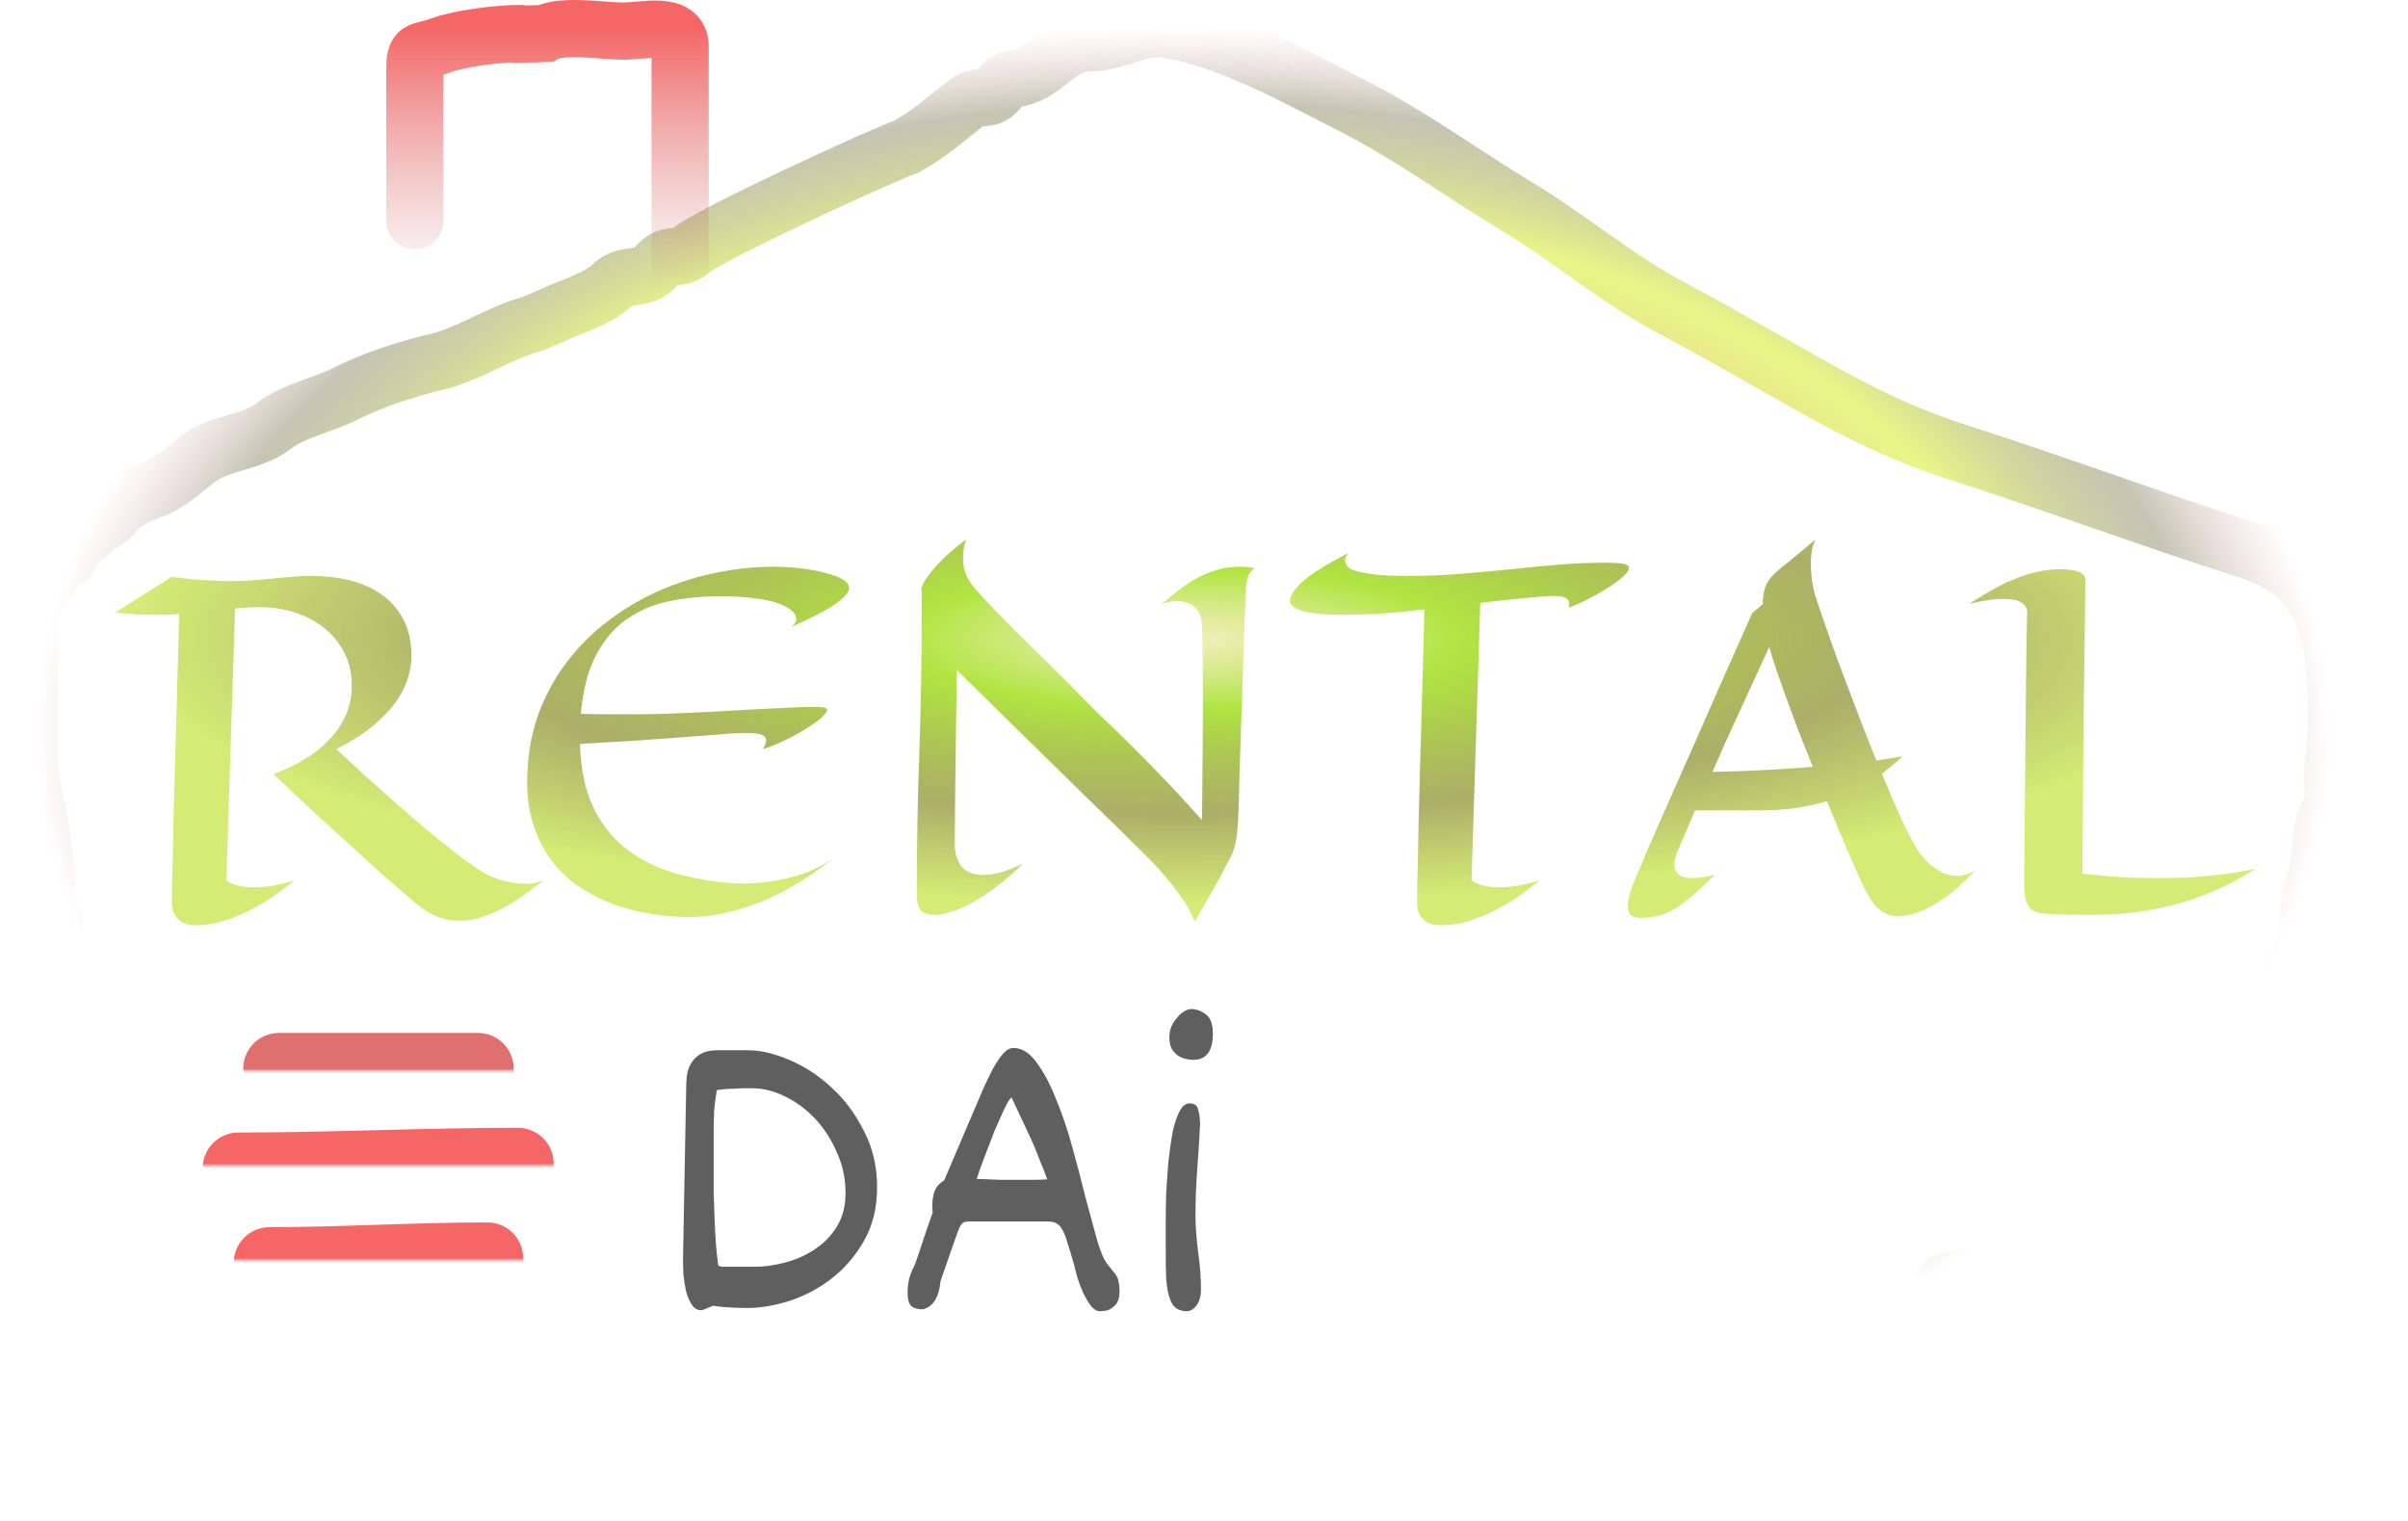<svg width="505" height="319" viewBox="0 0 505 319" fill="none" xmlns="http://www.w3.org/2000/svg">
<path d="M61.766 184.609C60.516 185.641 59.094 186.719 57.5 187.844C55.938 188.938 54.266 189.938 52.484 190.844C50.703 191.781 48.828 192.547 46.859 193.141C44.922 193.734 42.953 194.031 40.953 194.031C40.359 194.031 39.766 193.953 39.172 193.797C38.578 193.641 38.047 193.359 37.578 192.953C37.109 192.578 36.719 192.062 36.406 191.406C36.125 190.75 36 189.922 36.031 188.922C36.031 187.766 36.094 184.859 36.219 180.203C36.25 178.234 36.297 175.781 36.359 172.844C36.453 169.906 36.547 166.359 36.641 162.203C36.766 158.047 36.906 153.219 37.062 147.719C37.219 142.188 37.391 135.859 37.578 128.734C36.766 128.828 35.969 128.891 35.188 128.922C34.406 128.922 33.609 128.922 32.797 128.922C31.609 128.922 30.266 128.891 28.766 128.828C27.297 128.766 25.766 128.641 24.172 128.453L36.031 120.953C38.469 121.297 40.766 121.531 42.922 121.656C45.078 121.781 46.859 121.844 48.266 121.844C49.828 121.844 51.328 121.797 52.766 121.703C54.234 121.578 55.672 121.453 57.078 121.328C58.484 121.172 59.875 121.047 61.25 120.953C62.625 120.828 64.016 120.766 65.422 120.766C68.172 120.766 70.812 121.078 73.344 121.703C75.875 122.328 78.094 123.312 80 124.656C81.906 125.969 83.422 127.688 84.547 129.812C85.703 131.938 86.281 134.5 86.281 137.5C86.281 139.094 86.016 140.734 85.484 142.422C84.953 144.078 84.078 145.75 82.859 147.438C81.641 149.094 80.016 150.75 77.984 152.406C75.984 154.031 73.5 155.594 70.531 157.094C73.625 159.969 76.438 162.547 78.969 164.828C81.531 167.109 83.844 169.141 85.906 170.922C87.969 172.703 89.797 174.25 91.391 175.562C92.984 176.844 94.391 177.953 95.609 178.891C98.422 181.078 100.594 182.578 102.125 183.391C102.906 183.766 103.734 184.094 104.609 184.375C105.359 184.625 106.203 184.844 107.141 185.031C108.109 185.219 109.125 185.312 110.188 185.312C110.844 185.312 111.484 185.266 112.109 185.172C112.734 185.047 113.359 184.859 113.984 184.609C112.484 185.766 111.016 186.859 109.578 187.891C108.141 188.922 106.688 189.812 105.219 190.562C103.781 191.344 102.312 191.953 100.812 192.391C99.344 192.859 97.828 193.094 96.266 193.094C95.391 193.094 94.547 193 93.734 192.812C92.922 192.656 92.094 192.391 91.25 192.016C90.406 191.641 89.547 191.156 88.672 190.562C87.828 189.969 86.922 189.234 85.953 188.359C84.672 187.297 82.781 185.656 80.281 183.438C79.219 182.5 77.969 181.375 76.531 180.062C75.094 178.75 73.438 177.234 71.562 175.516C69.688 173.797 67.562 171.859 65.188 169.703C62.844 167.516 60.234 165.062 57.359 162.344C59.609 161.5 61.734 160.484 63.734 159.297C65.734 158.109 67.469 156.75 68.938 155.219C70.438 153.688 71.609 151.984 72.453 150.109C73.328 148.203 73.766 146.109 73.766 143.828C73.766 141.078 73.203 138.672 72.078 136.609C70.953 134.547 69.484 132.828 67.672 131.453C65.891 130.078 63.859 129.047 61.578 128.359C59.297 127.672 57 127.328 54.688 127.328C52.812 127.328 51.016 127.422 49.297 127.609L47.469 184.609C48.188 185.141 49.047 185.516 50.047 185.734C51.047 185.953 52.078 186.062 53.141 186.062C54.203 186.062 55.25 186 56.281 185.875C57.312 185.719 58.234 185.547 59.047 185.359C60.016 185.141 60.922 184.891 61.766 184.609ZM165.969 131.453C166.719 130.859 167.062 130.297 167 129.766C166.938 129.234 166.719 128.766 166.344 128.359C165.906 127.891 165.281 127.453 164.469 127.047C162.969 126.328 161.031 125.812 158.656 125.5C156.281 125.188 153.766 125.031 151.109 125.031C147.328 125.031 143.75 125.375 140.375 126.062C137.031 126.75 134.047 128.016 131.422 129.859C128.828 131.672 126.688 134.188 125 137.406C123.312 140.594 122.25 144.688 121.812 149.688C123.75 149.75 125.656 149.781 127.531 149.781C129.438 149.781 131.312 149.781 133.156 149.781C135.375 149.781 137.844 149.734 140.562 149.641C143.312 149.516 146.109 149.391 148.953 149.266C151.828 149.109 154.641 148.953 157.391 148.797C160.141 148.641 162.625 148.516 164.844 148.422C167.062 148.297 168.906 148.234 170.375 148.234C171.875 148.234 172.781 148.297 173.094 148.422C173.469 148.609 173.531 148.922 173.281 149.359C173.062 149.766 172.609 150.25 171.922 150.812C171.266 151.344 170.438 151.922 169.438 152.547C168.469 153.172 167.438 153.781 166.344 154.375C165.25 154.938 164.141 155.469 163.016 155.969C161.922 156.438 160.922 156.812 160.016 157.094C160.734 155.875 160.859 155.016 160.391 154.516C159.953 153.984 158.719 153.719 156.688 153.719C155.781 153.719 154.953 153.734 154.203 153.766C153.453 153.797 152.594 153.859 151.625 153.953C150.656 154.016 149.453 154.109 148.016 154.234C146.578 154.328 144.719 154.469 142.438 154.656C140.156 154.812 137.328 155.016 133.953 155.266C130.578 155.484 126.469 155.734 121.625 156.016C121.781 161.078 122.656 165.375 124.25 168.906C125.875 172.438 128.078 175.344 130.859 177.625C133.641 179.906 136.953 181.656 140.797 182.875C144.672 184.062 148.938 184.844 153.594 185.219C156.281 185.344 158.938 185.219 161.562 184.844C162.688 184.688 163.859 184.469 165.078 184.188C166.328 183.906 167.562 183.547 168.781 183.109C170.031 182.641 171.25 182.078 172.438 181.422C173.625 180.766 174.734 179.984 175.766 179.078C173.453 181.047 171.031 182.844 168.5 184.469C166 186.062 163.406 187.453 160.719 188.641C158.062 189.797 155.359 190.688 152.609 191.312C149.859 191.969 147.125 192.297 144.406 192.297C142.031 192.297 139.516 192.094 136.859 191.688C134.234 191.312 131.625 190.672 129.031 189.766C126.469 188.828 124.016 187.609 121.672 186.109C119.359 184.578 117.344 182.688 115.625 180.438C113.938 178.156 112.625 175.484 111.688 172.422C110.75 169.328 110.391 165.781 110.609 161.781C110.828 157.125 111.703 152.828 113.234 148.891C114.797 144.953 116.828 141.406 119.328 138.25C121.828 135.062 124.719 132.266 128 129.859C131.281 127.422 134.781 125.391 138.5 123.766C142.25 122.141 146.141 120.922 150.172 120.109C154.203 119.266 158.203 118.844 162.172 118.844C163.922 118.844 165.531 118.922 167 119.078C168.469 119.234 169.781 119.422 170.938 119.641C172.125 119.859 173.141 120.109 173.984 120.391C174.828 120.641 175.484 120.875 175.953 121.094C177.359 121.719 178.062 122.453 178.062 123.297C178.062 123.797 177.797 124.328 177.266 124.891C176.766 125.453 176.109 126.016 175.297 126.578C174.516 127.141 173.641 127.688 172.672 128.219C171.734 128.719 170.812 129.188 169.906 129.625C169.031 130.062 168.234 130.438 167.516 130.75C166.797 131.062 166.281 131.297 165.969 131.453ZM263.188 119.172C262.75 119.391 262.406 119.688 262.156 120.062C261.938 120.438 261.766 120.812 261.641 121.188C261.516 121.625 261.422 122.094 261.359 122.594C261.328 122.938 261.281 123.75 261.219 125.031C261.188 126.312 261.125 127.938 261.031 129.906C260.969 131.844 260.891 134.031 260.797 136.469C260.734 138.875 260.656 141.375 260.562 143.969C260.469 146.562 260.375 149.156 260.281 151.75C260.219 154.344 260.141 156.781 260.047 159.062C259.984 161.344 259.922 163.391 259.859 165.203C259.828 166.984 259.797 168.375 259.766 169.375C259.703 171.375 259.609 173.016 259.484 174.297C259.359 175.547 259.188 176.594 258.969 177.438C258.75 178.281 258.484 179 258.172 179.594C257.859 180.188 257.516 180.812 257.141 181.469C256.859 182.062 256.438 182.891 255.875 183.953C255.375 184.859 254.688 186.078 253.812 187.609C252.969 189.109 251.875 191 250.531 193.281C250.062 191.906 249.312 190.469 248.281 188.969C247.281 187.469 246.25 186.062 245.188 184.75C243.938 183.25 242.609 181.766 241.203 180.297C239.547 178.641 236.969 176.094 233.469 172.656C231.969 171.188 230.203 169.469 228.172 167.5C226.141 165.5 223.781 163.188 221.094 160.562C218.406 157.938 215.375 154.969 212 151.656C208.625 148.344 204.859 144.641 200.703 140.547C200.641 144.359 200.578 147.797 200.516 150.859C200.484 153.922 200.453 156.672 200.422 159.109C200.391 161.516 200.359 163.625 200.328 165.438C200.297 167.219 200.281 168.766 200.281 170.078C200.25 173.141 200.234 175.328 200.234 176.641C200.203 177.641 200.297 178.562 200.516 179.406C200.734 180.219 201.078 180.938 201.547 181.562C202.016 182.156 202.625 182.625 203.375 182.969C204.125 183.312 205.031 183.484 206.094 183.484C207.156 183.484 208.375 183.312 209.75 182.969C211.125 182.594 212.688 182 214.438 181.188C212.906 182.688 211.453 183.984 210.078 185.078C208.734 186.172 207.453 187.109 206.234 187.891C205.047 188.672 203.938 189.312 202.906 189.812C201.906 190.312 201 190.703 200.188 190.984C198.25 191.672 196.562 191.953 195.125 191.828C193.938 191.578 193.156 191.109 192.781 190.422C192.438 189.734 192.266 188.734 192.266 187.422C192.266 177.578 192.438 167.812 192.781 158.125C193.125 148.438 193.297 138.781 193.297 129.156C193.297 127.688 193.297 126.469 193.297 125.5C193.297 124.531 193.266 123.828 193.203 123.391C193.453 122.578 193.969 121.656 194.75 120.625C195.406 119.719 196.344 118.641 197.562 117.391C198.812 116.141 200.5 114.719 202.625 113.125C202.375 113.781 202.203 114.422 202.109 115.047C202.016 115.672 201.969 116.266 201.969 116.828C201.969 117.734 202.047 118.547 202.203 119.266C202.391 119.953 202.609 120.547 202.859 121.047C203.141 121.609 203.453 122.125 203.797 122.594C204.859 123.906 206.234 125.438 207.922 127.188C209.609 128.938 211.562 130.922 213.781 133.141C216.031 135.328 218.5 137.75 221.188 140.406C223.875 143.062 226.75 145.969 229.812 149.125C232 151.188 234.312 153.422 236.75 155.828C238.844 157.891 241.219 160.312 243.875 163.094C246.531 165.844 249.266 168.797 252.078 171.953C252.141 166.203 252.188 161.234 252.219 157.047C252.25 152.859 252.266 149.219 252.266 146.125C252.266 143.281 252.25 140.938 252.219 139.094C252.219 137.219 252.203 135.719 252.172 134.594C252.141 133.312 252.109 132.297 252.078 131.547C252.078 130.484 251.922 129.594 251.609 128.875C251.297 128.156 250.891 127.594 250.391 127.188C249.922 126.781 249.375 126.5 248.75 126.344C248.125 126.156 247.5 126.062 246.875 126.062C246.156 126.062 245.469 126.141 244.812 126.297C244.156 126.453 243.656 126.656 243.312 126.906C244.625 125.781 245.922 124.734 247.203 123.766C248.484 122.766 249.781 121.906 251.094 121.188C252.438 120.469 253.828 119.906 255.266 119.5C256.734 119.062 258.297 118.844 259.953 118.844C261.047 118.844 262.125 118.953 263.188 119.172ZM322.906 184.609C321.656 185.641 320.234 186.719 318.641 187.844C317.078 188.938 315.406 189.938 313.625 190.844C311.844 191.781 309.969 192.547 308 193.141C306.062 193.734 304.094 194.031 302.094 194.031C301.469 194.031 300.859 193.953 300.266 193.797C299.672 193.641 299.141 193.359 298.672 192.953C298.203 192.578 297.828 192.062 297.547 191.406C297.266 190.75 297.141 189.922 297.172 188.922C297.172 187.734 297.234 184.797 297.359 180.109C297.391 178.109 297.438 175.625 297.5 172.656C297.594 169.656 297.688 166.047 297.781 161.828C297.906 157.609 298.047 152.703 298.203 147.109C298.359 141.484 298.531 135.047 298.719 127.797C295.781 128.141 292.859 128.422 289.953 128.641C287.078 128.828 284.172 128.922 281.234 128.922C278.547 128.922 276.312 128.766 274.531 128.453C272.75 128.141 271.5 127.594 270.781 126.812C270.375 126.125 270.5 125.266 271.156 124.234C271.438 123.797 271.844 123.297 272.375 122.734C272.906 122.172 273.625 121.547 274.531 120.859C275.469 120.172 276.609 119.422 277.953 118.609C279.297 117.797 280.906 116.922 282.781 115.984C282.281 116.609 282.047 117.141 282.078 117.578C282.109 117.984 282.234 118.328 282.453 118.609C282.703 118.953 283.062 119.234 283.531 119.453C284.438 119.797 285.812 120.109 287.656 120.391C289.531 120.641 292.125 120.766 295.438 120.766C299.062 120.766 302.625 120.625 306.125 120.344C309.656 120.062 313.125 119.75 316.531 119.406C319.969 119.031 323.375 118.703 326.75 118.422C330.156 118.141 333.547 118 336.922 118C337.828 118 338.625 118.031 339.312 118.094C340.031 118.125 340.578 118.219 340.953 118.375C341.547 118.594 341.75 118.953 341.562 119.453C341.375 119.922 340.922 120.469 340.203 121.094C339.516 121.688 338.656 122.328 337.625 123.016C336.594 123.672 335.531 124.297 334.438 124.891C333.344 125.484 332.297 126.016 331.297 126.484C330.297 126.922 329.516 127.234 328.953 127.422C329.234 126.453 329.047 125.781 328.391 125.406C327.734 125 326.359 124.875 324.266 125.031C319.578 125.406 314.969 125.875 310.438 126.438L308.609 184.609C309.328 185.141 310.188 185.516 311.188 185.734C312.188 185.953 313.219 186.062 314.281 186.062C315.344 186.062 316.391 186 317.422 185.875C318.453 185.719 319.375 185.547 320.188 185.359C321.156 185.141 322.062 184.891 322.906 184.609ZM398.984 158.594C398.359 159.188 397.688 159.797 396.969 160.422C396.25 161.016 395.484 161.625 394.672 162.25C395.453 164.156 396.219 165.984 396.969 167.734C397.75 169.453 398.469 171.047 399.125 172.516C399.812 173.953 400.453 175.219 401.047 176.312C401.641 177.406 402.172 178.281 402.641 178.938C403.297 179.844 404.031 180.641 404.844 181.328C405.562 181.922 406.391 182.469 407.328 182.969C408.297 183.438 409.359 183.672 410.516 183.672C411.672 183.672 412.922 183.281 414.266 182.5C413.141 183.688 411.938 184.859 410.656 186.016C409.406 187.141 408.078 188.156 406.672 189.062C405.297 189.969 403.859 190.703 402.359 191.266C400.891 191.828 399.375 192.109 397.812 192.109C396.625 192.109 395.531 191.75 394.531 191.031C393.531 190.344 392.547 189.109 391.578 187.328C391.234 186.766 390.781 185.875 390.219 184.656C389.656 183.406 389 181.938 388.25 180.25C387.531 178.531 386.734 176.641 385.859 174.578C384.984 172.484 384.078 170.297 383.141 168.016C381.172 168.609 379.031 169.078 376.719 169.422C374.438 169.766 371.969 169.938 369.312 169.938H355.484L351.641 178.938C351.422 179.531 351.266 180.141 351.172 180.766C351.109 181.359 351.172 181.906 351.359 182.406C351.547 182.906 351.906 183.328 352.438 183.672C353 183.984 353.828 184.141 354.922 184.141C355.547 184.141 356.25 184.078 357.031 183.953C357.812 183.828 358.703 183.641 359.703 183.391C357.953 185.047 356.438 186.453 355.156 187.609C353.875 188.766 352.656 189.703 351.5 190.422C350.344 191.141 349.172 191.656 347.984 191.969C346.797 192.312 345.438 192.484 343.906 192.484C343 192.484 342.344 192.266 341.938 191.828C341.562 191.391 341.375 190.781 341.375 190C341.375 189 341.625 187.781 342.125 186.344C342.656 184.906 343.312 183.312 344.094 181.562C344.75 179.969 346.031 177.016 347.938 172.703C348.75 170.859 349.734 168.625 350.891 166C352.047 163.375 353.422 160.281 355.016 156.719C356.609 153.125 358.422 149 360.453 144.344C362.516 139.688 364.859 134.422 367.484 128.547L369.688 126.719C369.688 125.75 369.766 124.906 369.922 124.188C370.078 123.469 370.297 122.844 370.578 122.312C370.891 121.75 371.25 121.25 371.656 120.812C372.062 120.375 372.5 119.953 372.969 119.547C373.531 119.078 374.203 118.531 374.984 117.906C376.297 116.844 378.219 115.25 380.75 113.125C380.375 113.844 380.109 114.656 379.953 115.562C379.828 116.438 379.766 117.312 379.766 118.188C379.766 119.094 379.812 119.969 379.906 120.812C380 121.625 380.109 122.344 380.234 122.969C380.359 123.719 380.531 124.406 380.75 125.031C381.094 126.156 381.688 127.938 382.531 130.375C383.375 132.812 384.375 135.625 385.531 138.812C386.719 141.969 388 145.344 389.375 148.938C390.75 152.531 392.125 156.047 393.5 159.484C394.406 159.359 395.203 159.234 395.891 159.109C396.578 158.984 397.156 158.891 397.625 158.828C398.156 158.734 398.609 158.656 398.984 158.594ZM371.047 135.672C368.828 140.516 366.734 145.062 364.766 149.312C362.797 153.531 360.922 157.719 359.141 161.875C363.328 161.781 367.172 161.641 370.672 161.453C374.172 161.266 377.344 161.047 380.188 160.797C379.188 158.359 378.219 155.938 377.281 153.531C376.375 151.094 375.516 148.781 374.703 146.594C373.922 144.406 373.203 142.375 372.547 140.5C371.922 138.625 371.422 137.016 371.047 135.672ZM473.141 182.125C469.672 184.312 466.281 186.078 462.969 187.422C459.656 188.734 456.328 189.734 452.984 190.422C449.641 191.141 446.234 191.578 442.766 191.734C439.297 191.891 435.688 191.891 431.938 191.734C430.719 191.703 429.641 191.656 428.703 191.594C427.766 191.531 426.984 191.312 426.359 190.938C425.766 190.594 425.312 190.016 425 189.203C424.688 188.391 424.531 187.219 424.531 185.688C424.531 184.906 424.531 183.547 424.531 181.609C424.562 179.672 424.578 177.375 424.578 174.719C424.609 172.031 424.641 169.109 424.672 165.953C424.703 162.766 424.734 159.547 424.766 156.297C424.797 153.047 424.828 149.875 424.859 146.781C424.891 143.656 424.922 140.828 424.953 138.297C424.984 135.766 425.016 133.641 425.047 131.922C425.078 130.172 425.109 129.047 425.141 128.547C425.172 127.984 425.047 127.516 424.766 127.141C424.516 126.766 424.156 126.469 423.688 126.25C423.25 126 422.719 125.828 422.094 125.734C421.469 125.641 420.812 125.594 420.125 125.594C419.031 125.594 417.844 125.703 416.562 125.922C415.312 126.109 414.125 126.344 413 126.625C414.594 125.594 416.156 124.641 417.688 123.766C419.25 122.859 420.812 122.094 422.375 121.469C423.938 120.812 425.531 120.297 427.156 119.922C428.781 119.547 430.469 119.359 432.219 119.359C432.906 119.359 433.562 119.406 434.188 119.5C434.812 119.562 435.359 119.688 435.828 119.875C436.297 120.031 436.672 120.266 436.953 120.578C437.234 120.859 437.359 121.219 437.328 121.656C437.328 122.844 437.297 125.812 437.234 130.562C437.203 132.594 437.172 135.109 437.141 138.109C437.109 141.109 437.062 144.734 437 148.984C436.969 153.234 436.922 158.188 436.859 163.844C436.828 169.469 436.781 175.922 436.719 183.203C439.656 183.547 442.422 183.797 445.016 183.953C447.609 184.078 450.062 184.141 452.375 184.141C455.625 184.141 458.531 184.047 461.094 183.859C463.656 183.641 465.828 183.406 467.609 183.156C469.703 182.844 471.547 182.5 473.141 182.125Z" fill="url(#paint0_angular_20_188)"/>
<path d="M147.08 274.768C146.312 274.768 145.672 274.416 145.16 273.712C144.648 272.944 144.232 272.016 143.912 270.928C143.656 269.776 143.464 268.592 143.336 267.376C143.272 266.096 143.24 264.976 143.24 264.016L143.912 227.728C143.912 226.128 144.104 224.848 144.488 223.888C144.936 222.864 145.48 222.096 146.12 221.584C146.76 221.072 147.432 220.72 148.136 220.528C148.904 220.336 149.64 220.24 150.344 220.24H156.776C159.464 220.24 162.376 220.912 165.512 222.256C168.712 223.6 171.656 225.52 174.344 228.016C177.096 230.512 179.368 233.552 181.16 237.136C183.016 240.656 183.944 244.592 183.944 248.944C183.944 253.296 183.016 257.072 181.16 260.272C179.304 263.472 177 266.128 174.248 268.24C171.56 270.288 168.616 271.824 165.416 272.848C162.28 273.808 159.4 274.288 156.776 274.288C155.944 274.288 154.792 274.256 153.32 274.192C151.848 274.128 150.6 274 149.576 273.808C149 274.064 148.456 274.288 147.944 274.48C147.496 274.672 147.208 274.768 147.08 274.768ZM150.632 265.36C150.76 265.488 151.048 265.584 151.496 265.648C152.008 265.648 152.552 265.648 153.128 265.648H158.312C160.232 265.648 162.312 265.36 164.552 264.784C166.792 264.208 168.84 263.312 170.696 262.096C172.616 260.88 174.184 259.312 175.4 257.392C176.68 255.408 177.32 253.008 177.32 250.192C177.32 247.12 176.712 244.272 175.496 241.648C174.344 238.96 172.84 236.624 170.984 234.64C169.128 232.656 167.016 231.088 164.648 229.936C162.344 228.784 160.008 228.208 157.64 228.208C157.256 228.208 156.744 228.208 156.104 228.208C155.464 228.208 154.792 228.24 154.088 228.304C153.384 228.304 152.68 228.336 151.976 228.4C151.336 228.464 150.792 228.528 150.344 228.592C150.088 229.936 149.896 231.376 149.768 232.912C149.704 234.448 149.672 235.92 149.672 237.328V244.816C149.672 246.48 149.672 248.24 149.672 250.096C149.736 251.952 149.8 253.808 149.864 255.664C149.928 257.456 150.024 259.216 150.152 260.944C150.28 262.608 150.44 264.08 150.632 265.36ZM190.34 271.024C190.34 269.936 190.468 268.912 190.724 267.952C191.044 266.928 191.428 266 191.876 265.168C192.388 263.76 192.932 262.16 193.508 260.368C194.084 258.576 194.788 256.528 195.62 254.224C195.556 254.032 195.524 253.808 195.524 253.552C195.524 253.296 195.524 253.104 195.524 252.976C195.524 251.696 195.684 250.64 196.004 249.808C196.324 248.912 196.996 248.144 198.02 247.504L206.372 227.92C206.756 227.152 207.172 226.288 207.62 225.328C208.068 224.368 208.548 223.504 209.06 222.736C209.572 221.904 210.116 221.2 210.692 220.624C211.268 220.048 211.876 219.76 212.516 219.76C214.308 219.76 215.94 220.784 217.412 222.832C218.884 224.816 220.228 227.344 221.444 230.416C222.724 233.488 223.876 236.88 224.9 240.592C225.924 244.304 226.852 247.856 227.684 251.248C228.58 254.576 229.38 257.52 230.084 260.08C230.852 262.64 231.588 264.336 232.292 265.168C232.74 265.744 233.124 266.224 233.444 266.608C233.764 266.928 234.02 267.28 234.212 267.664C234.404 267.984 234.532 268.4 234.596 268.912C234.724 269.36 234.788 269.968 234.788 270.736C234.788 271.76 234.628 272.56 234.308 273.136C233.988 273.648 233.604 274.032 233.156 274.288C232.772 274.608 232.324 274.8 231.812 274.864C231.364 274.928 230.98 274.96 230.66 274.96C230.02 274.96 229.412 274.608 228.836 273.904C228.26 273.136 227.716 272.24 227.204 271.216C226.756 270.192 226.34 269.104 225.956 267.952C225.636 266.8 225.38 265.808 225.188 264.976C224.676 263.184 224.228 261.712 223.844 260.56C223.524 259.408 223.172 258.512 222.788 257.872C222.468 257.232 222.052 256.784 221.54 256.528C221.092 256.272 220.452 256.144 219.62 256.144H203.492C203.044 256.144 202.66 256.176 202.34 256.24C202.084 256.304 201.828 256.496 201.572 256.816C201.38 257.072 201.188 257.456 200.996 257.968C200.804 258.48 200.548 259.184 200.228 260.08L197.252 268.624C197.124 269.904 196.9 270.928 196.58 271.696C196.26 272.464 195.876 273.072 195.428 273.52C195.044 273.904 194.66 274.16 194.276 274.288C193.892 274.48 193.636 274.576 193.508 274.576C192.484 274.576 191.684 274.352 191.108 273.904C190.596 273.392 190.34 272.432 190.34 271.024ZM204.836 247.216C206.692 247.28 208.356 247.344 209.828 247.408C211.3 247.408 212.868 247.408 214.532 247.408C215.3 247.408 216.1 247.408 216.932 247.408C217.764 247.408 218.66 247.376 219.62 247.312C219.172 246.032 218.596 244.56 217.892 242.896C217.252 241.168 216.516 239.44 215.684 237.712L212.132 230.128C211.812 230.32 211.332 231.088 210.692 232.432C210.052 233.776 209.348 235.344 208.58 237.136C207.876 238.928 207.172 240.752 206.468 242.608C205.764 244.464 205.22 246 204.836 247.216ZM250.234 222.256C249.786 222.256 249.274 222.192 248.698 222.064C248.122 221.936 247.578 221.712 247.066 221.392C246.554 221.008 246.106 220.528 245.722 219.952C245.402 219.312 245.242 218.48 245.242 217.456C245.242 216.752 245.37 216.048 245.626 215.344C245.946 214.64 246.33 214.032 246.778 213.52C247.226 212.944 247.706 212.496 248.218 212.176C248.794 211.792 249.338 211.6 249.85 211.6C250.874 211.6 251.866 211.952 252.826 212.656C253.85 213.36 254.362 214.736 254.362 216.784C254.362 220.432 252.986 222.256 250.234 222.256ZM244.858 270.544C244.794 270.224 244.698 269.456 244.57 268.24C244.506 266.96 244.474 264.688 244.474 261.424C244.474 260.144 244.474 258.512 244.474 256.528C244.474 254.48 244.506 252.368 244.57 250.192C244.698 247.952 244.858 245.712 245.05 243.472C245.306 241.232 245.594 239.216 245.914 237.424C246.298 235.632 246.778 234.192 247.354 233.104C247.93 231.952 248.634 231.376 249.466 231.376C250.49 231.376 251.098 231.824 251.29 232.72C251.546 233.616 251.674 234.672 251.674 235.888C251.546 238.576 251.354 241.616 251.098 245.008C250.842 248.336 250.714 251.6 250.714 254.8C250.714 257.168 250.906 259.792 251.29 262.672C251.674 265.488 251.866 268.016 251.866 270.256C251.866 271.792 251.546 272.976 250.906 273.808C250.266 274.576 249.594 274.96 248.89 274.96C247.802 274.96 246.938 274.64 246.298 274C245.658 273.36 245.178 272.208 244.858 270.544Z" fill="url(#paint1_linear_20_188)" fill-opacity="0.726"/>
<path d="M26.5 259C23.929 255.14 16.46 219.829 14.952 215.504C14.14 213.176 13.764 211.038 13.056 208.638C12.369 206.307 13.322 202.031 12.158 200.211C11.101 198.557 11.46 196.445 11.46 194.385C11.46 191.23 9.664 189.213 9.664 186.322C9.664 180.921 8.833 175.807 7.919 170.56C7.181 166.326 6.073 163.433 6.073 158.804C6.073 153.671 6.073 148.539 6.073 143.406C6.073 138.942 5.909 134.445 6.073 129.985C6.234 125.625 10.255 122.41 11.66 118.749C12.383 116.862 14.41 118.073 15.051 115.732C15.572 113.831 18.585 112.15 19.989 110.686C21.368 109.248 22.651 109.591 24.03 107.513C25.36 105.509 29.521 103.57 31.711 102.831C35.276 101.629 38.787 98.296 41.587 96.173C45.982 92.84 52.944 92.791 57.199 89.463C61.569 86.044 67.529 85.072 72.512 82.544C78.139 79.689 85.261 77.385 91.366 75.938C98.283 74.298 104.014 70.211 110.719 68.187C113.503 67.346 116.409 65.741 119.199 64.701C121.685 63.775 126.273 61.833 128.127 60.02C130.484 57.715 132.522 58.375 135.36 57.471C137.247 56.87 138.033 54.673 139.899 54.09C141.614 53.553 143.059 54.118 144.537 52.789C148.474 49.25 185.137 32.468 190.127 30.733C194.909 28.121 198.8 24.523 203.096 21.266C204.751 20.01 206.485 20.895 208.083 20.017C209.825 19.061 210.21 16.617 212.573 16.48C218.862 16.116 221.825 8.989 228.284 8.989C234.792 8.989 238.965 5.013 245.393 6.232C258.79 8.773 271.547 16.043 283.501 22.098C295.744 28.3 306.534 36.326 318.316 43.426C329.009 49.869 338.913 58.328 349.94 64.233C379.5 80.064 389.716 88.161 411.44 95.132C431.667 101.623 451.686 109.055 471.844 115.524C489.552 121.206 490 135.917 490 152.769C490 156.145 489.192 159.262 489.102 162.549C489.051 164.433 489.898 168.56 488.703 170.04C486.28 173.04 487.147 179.133 485.96 183.096C484.587 187.677 483.885 190.158 483.715 195.113C483.664 196.619 483.081 200.184 482.269 201.407C479.815 205.103 479.786 208.952 479.276 213.475C478.858 217.178 477.242 221.045 475.834 224.347C475.252 225.713 475.915 227.192 475.186 228.561C474.439 229.962 473.21 231.75 472.892 233.243C472.323 235.909 469.36 240.632 467.355 242.138C464.53 244.259 463.513 248.196 460.172 250.565C452.632 255.912 446.697 261.399 437.228 263.466C427.882 265.506 418.671 266.769 409.246 268.407C404.425 269.245 409.094 275.708 410.992 276.782C415.344 279.247 419.221 282.478 423.661 284.793C434.588 290.491 445.806 295.994 455.883 303" stroke="url(#paint2_angular_20_188)" stroke-width="12" stroke-linecap="round"/>
<path d="M87 46.269C87 39.149 87 32.029 87 24.91C87 21.58 87 18.25 87 14.92C87 9.711 87.758 11.254 92.464 9.511C96.469 8.028 104.718 7.028 109.008 7.028C111.513 7.028 103.008 7.415 114.32 7.028C117.873 5.054 126.624 6.531 130.711 6.531C134.977 6.531 142.633 4.423 142.633 9.732C142.633 16.87 142.633 24.008 142.633 31.146C142.633 41.154 142.633 51.162 142.633 61.17" stroke="url(#paint3_linear_20_188)" stroke-width="12" stroke-linecap="round"/>
<path d="M58.505 224.108H100.229" stroke="url(#paint4_linear_20_188)" stroke-width="15" stroke-linecap="round"/>
<path d="M50 244.993C69.412 244.993 88.969 244 108.613 244" stroke="url(#paint5_linear_20_188)" stroke-width="15" stroke-linecap="round"/>
<path d="M56.518 264.839C71.445 264.839 86.979 263.846 102.216 263.846" stroke="url(#paint6_linear_20_188)" stroke-width="15" stroke-linecap="round"/>
<defs>
<radialGradient id="paint0_angular_20_188" cx="0" cy="0" r="1" gradientUnits="userSpaceOnUse" gradientTransform="translate(248 134) rotate(90) scale(58 234)">
<stop stop-color="#EBE9A3" stop-opacity="0.726"/>
<stop offset="0.25" stop-color="#B1E542"/>
<stop offset="0.635" stop-color="#909235" stop-opacity="0.739"/>
<stop offset="0.951" stop-color="#C2E33D" stop-opacity="0.71"/>
</radialGradient>
<linearGradient id="paint1_linear_20_188" x1="236.5" y1="187" x2="236.5" y2="319" gradientUnits="userSpaceOnUse">
<stop offset="0.711" stop-color="#222222"/>
<stop offset="1" stop-color="#353531" stop-opacity="0"/>
</linearGradient>
<radialGradient id="paint2_angular_20_188" cx="0" cy="0" r="1" gradientUnits="userSpaceOnUse" gradientTransform="translate(248 154.5) rotate(90) scale(148.5 242)">
<stop stop-color="#F31F1F" stop-opacity="0.64"/>
<stop offset="0.214" stop-color="#C60E0E" stop-opacity="0.78"/>
<stop offset="0.411" stop-color="#FF5019" stop-opacity="0.65"/>
<stop offset="0.601" stop-color="#D8A41D" stop-opacity="0.52"/>
<stop offset="0.75" stop-color="#D1EF14" stop-opacity="0.506"/>
<stop offset="0.894" stop-color="#4C501B" stop-opacity="0.33"/>
<stop offset="1" stop-color="#C45B5B" stop-opacity="0"/>
<stop offset="1" stop-color="#C45B5B" stop-opacity="0"/>
</radialGradient>
<linearGradient id="paint3_linear_20_188" x1="114.816" y1="6" x2="114.816" y2="61.17" gradientUnits="userSpaceOnUse">
<stop stop-color="#EF1111" stop-opacity="0.64"/>
<stop offset="1" stop-color="#C45B5B" stop-opacity="0"/>
</linearGradient>
<linearGradient id="paint4_linear_20_188" x1="79.367" y1="224.108" x2="79.367" y2="225.108" gradientUnits="userSpaceOnUse">
<stop stop-color="#CE2020" stop-opacity="0.64"/>
<stop offset="1" stop-color="#C45B5B" stop-opacity="0"/>
</linearGradient>
<linearGradient id="paint5_linear_20_188" x1="79.307" y1="244" x2="79.307" y2="244.993" gradientUnits="userSpaceOnUse">
<stop stop-color="#EF1111" stop-opacity="0.64"/>
<stop offset="1" stop-color="#C45B5B" stop-opacity="0"/>
</linearGradient>
<linearGradient id="paint6_linear_20_188" x1="79.367" y1="263.846" x2="79.367" y2="264.839" gradientUnits="userSpaceOnUse">
<stop stop-color="#EF1111" stop-opacity="0.64"/>
<stop offset="1" stop-color="#C45B5B" stop-opacity="0"/>
</linearGradient>
</defs>
</svg>
